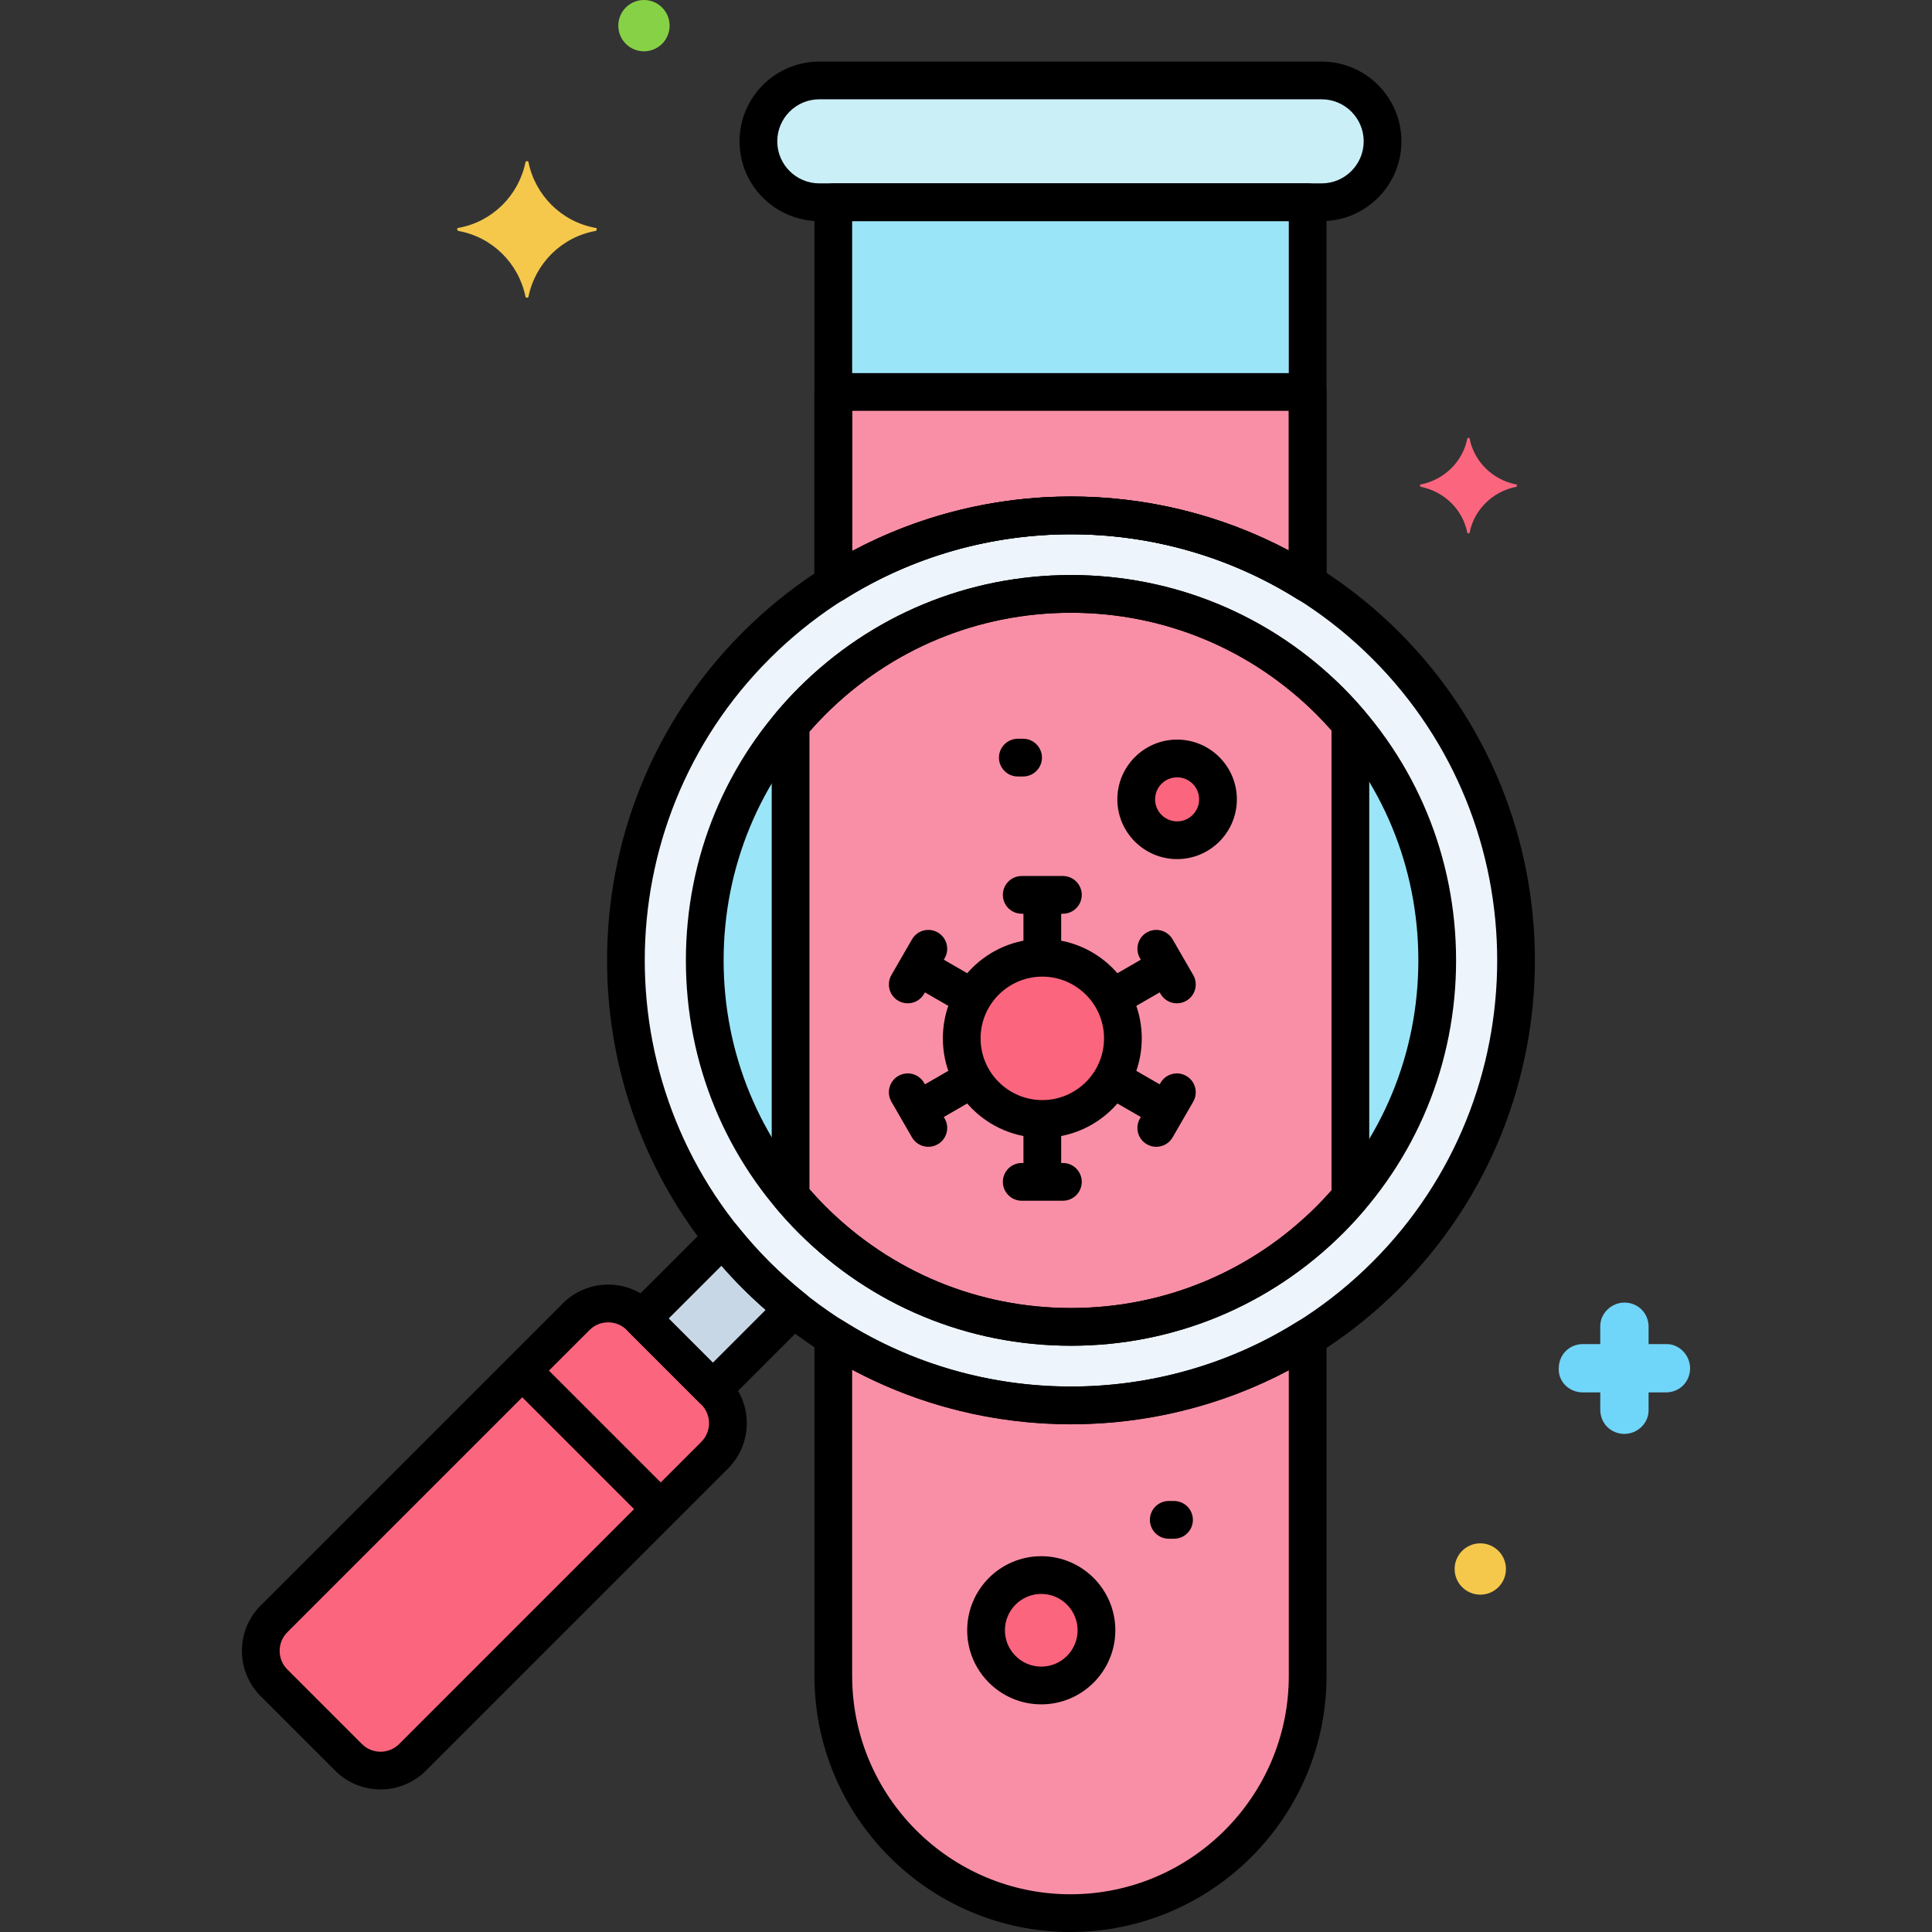 <?xml version="1.0" encoding="utf-8"?>
<!-- Generator: Adobe Illustrator 24.0.0, SVG Export Plug-In . SVG Version: 6.00 Build 0)  -->
<svg version="1.1" xmlns="http://www.w3.org/2000/svg" xmlns:xlink="http://www.w3.org/1999/xlink" x="0px" y="0px"
	 viewBox="0 0 256 256" style="enable-background:new 0 0 256 256;" xml:space="preserve">
<rect x="0" y="0" width="256" height="256" fill="#333333" stroke="none"/>
<style type="text/css">
	.st0{fill:#6CADEF;}
	.st1{fill:#F9D0B4;}
	.st2{fill:#5B5D60;}
	.st3{fill:#9BE5F9;}
	.st4{fill:#FC657E;}
	.st5{fill:#70D6F9;}
	.st6{fill:#F5C84C;}
	.st7{fill:#F98FA6;}
	.st8{fill:#FED690;}
	.st9{fill:#87D147;}
	.st10{fill:#B2E26D;}
	.st11{fill:#EDF4FC;}
	.st12{fill:#FCDD86;}
	.st13{fill:#754E34;}
	.st14{fill:#B598F9;}
	.st15{fill:#5290DB;}
	.st16{fill:#C7D7E5;}
	.st17{fill:#C18E6B;}
	.st18{fill:#DAE6F1;}
	.st19{fill:#3CAADC;}
	.st20{fill:#818182;}
	.st21{fill:#CBEFF7;}
	.st22{fill:#FCA265;}
	.st23{fill:#A57453;}
	.st24{fill:#8652D8;}
	.st25{fill:#966AEA;}
	.st26{fill:#FEB872;}
	.st27{fill:#EDB311;}
	.st28{fill:#EF4460;}
</style>
<g id="Layer_1">
</g>
<g id="Layer_2">
</g>
<g id="Layer_3">
</g>
<g id="Layer_4">
</g>
<g id="Layer_5">
</g>
<g id="Layer_6">
</g>
<g id="Layer_7">
</g>
<g id="Layer_8">
</g>
<g id="Layer_9">
</g>
<g id="Layer_10">
</g>
<g id="Layer_11">
</g>
<g id="Layer_12">
</g>
<g id="Layer_13">
	<g>
		<g>
			<g>
				<path class="st4" d="M94.695,184.345l-9.872-9.872c-2.341-2.341-6.137-2.341-8.478,0L36.31,214.507
					c-2.341,2.341-2.341,6.137,0,8.478l9.872,9.872c2.341,2.341,6.137,2.341,8.478,0l40.034-40.034
					C97.036,190.482,97.036,186.686,94.695,184.345z"/>
			</g>
		</g>
		<g>
			<g>
				<path class="st16" d="M100.19,168.977c-1.588-1.588-3.055-3.25-4.424-4.964l-10.701,10.701l9.388,9.388l10.701-10.701
					C103.44,172.032,101.778,170.565,100.19,168.977z"/>
			</g>
		</g>
		<g>
			<g>
				<path class="st7" d="M110.417,177.144v44.928c0,17.357,14.071,31.428,31.428,31.428s31.428-14.071,31.428-31.428v-44.845
					C154.113,189.274,129.55,189.247,110.417,177.144z"/>
			</g>
		</g>
		<g>
			<g>
				<path class="st21" d="M175.127,10.658h-66.565c-4.457,0-8.07,3.613-8.07,8.07s3.613,8.07,8.07,8.07h66.565
					c4.457,0,8.07-3.613,8.07-8.07S179.584,10.658,175.127,10.658z"/>
			</g>
		</g>
		<g>
			<g>
				<path class="st3" d="M110.417,26.798V77.37c19.134-12.103,43.697-12.13,62.856-0.082V26.798H110.417z"/>
			</g>
		</g>
		<g>
			<g>
				<circle class="st4" cx="137.972" cy="216.02" r="7.316"/>
			</g>
		</g>
		<g>
			<g>
				<path class="st7" d="M110.417,51.939V77.37c19.134-12.103,43.697-12.13,62.856-0.082V51.939H110.417z"/>
			</g>
		</g>
		<g>
			<g>
				<circle class="st11" cx="141.91" cy="127.257" r="59.001"/>
			</g>
		</g>
		<g>
			<g>
				<path class="st3" d="M176.24,92.926c-18.971-18.972-49.685-18.976-68.66,0.001c-18.93,18.93-18.93,49.731,0,68.66
					c18.972,18.973,49.685,18.977,68.66,0C195.171,142.658,195.17,111.857,176.24,92.926z"/>
			</g>
		</g>
		<g>
			<g>
				<path class="st7" d="M176.24,92.926c-18.971-18.972-49.685-18.976-68.66,0.001c-0.998,0.998-1.931,2.035-2.824,3.095v62.469
					c0.893,1.06,1.826,2.098,2.824,3.095c18.972,18.973,49.685,18.977,68.66,0c0.949-0.949,1.837-1.936,2.691-2.941V95.868
					C178.078,94.862,177.19,93.876,176.24,92.926z"/>
			</g>
		</g>
		<g>
			<g>
				<circle class="st4" cx="155.972" cy="105.918" r="5.418"/>
			</g>
		</g>
		<g>
			<g>
				<circle class="st4" cx="138.111" cy="137.588" r="10.679"/>
			</g>
		</g>
		<g>
			<g>
				<path class="st5" d="M220.846,178.1h-2.4v-2.3c0-1.8-1.4-3.2-3.2-3.2c-1.7,0-3.2,1.4-3.2,3.1v2.4h-2.3c-1.8,0-3.2,1.4-3.2,3.2
					c-0.1,1.7,1.3,3.2,3.2,3.2h2.3v2.3c0,1.8,1.4,3.2,3.2,3.2c1.7,0,3.2-1.4,3.2-3.1v-2.4h2.3c1.8,0,3.2-1.4,3.2-3.2
					C223.946,179.6,222.546,178.1,220.846,178.1z"/>
			</g>
		</g>
		<g>
			<g>
				<path class="st6" d="M196.146,204.5c-1.878,0-3.4,1.522-3.4,3.4c0,1.878,1.522,3.4,3.4,3.4s3.4-1.522,3.4-3.4
					C199.546,206.022,198.024,204.5,196.146,204.5z"/>
			</g>
		</g>
		<g>
			<g>
				<path class="st4" d="M200.928,64.2c-3.1-0.6-5.6-3-6.2-6.1c0-0.1-0.3-0.1-0.3,0c-0.6,3.1-3.1,5.5-6.2,6.1c-0.1,0-0.1,0.2,0,0.3
					c3.1,0.6,5.6,3,6.2,6.1c0,0.1,0.3,0.1,0.3,0c0.6-3.1,3.1-5.5,6.2-6.1C201.028,64.4,201.028,64.2,200.928,64.2z"/>
			</g>
		</g>
		<g>
			<g>
				<path class="st9" d="M85.328,0c-1.878,0-3.4,1.522-3.4,3.4c0,1.878,1.522,3.4,3.4,3.4c1.878,0,3.4-1.522,3.4-3.4
					C88.728,1.522,87.205,0,85.328,0z"/>
			</g>
		</g>
		<g>
			<g>
				<path class="st6" d="M78.928,30.2c-4.5-0.8-8-4.3-8.9-8.7c0-0.2-0.4-0.2-0.4,0c-0.9,4.4-4.4,7.9-8.9,8.7c-0.2,0-0.2,0.3,0,0.4
					c4.5,0.8,8,4.3,8.9,8.7c0,0.2,0.4,0.2,0.4,0c0.9-4.4,4.4-7.9,8.9-8.7C79.128,30.5,79.128,30.2,78.928,30.2z"/>
			</g>
		</g>
		<g>
			<g>
				<g>
					<path d="M96.462,182.577l-9.872-9.872c-1.604-1.604-3.737-2.488-6.006-2.488h0c-2.269,0-4.402,0.884-6.006,2.488
						l-40.034,40.034c-1.605,1.604-2.488,3.738-2.488,6.007s0.884,4.402,2.488,6.006l9.872,9.873
						c1.656,1.656,3.831,2.483,6.006,2.483s4.351-0.828,6.007-2.484l40.034-40.034c1.604-1.604,2.488-3.738,2.488-6.007
						S98.067,184.182,96.462,182.577z M92.927,191.055l-40.034,40.034c-1.362,1.363-3.578,1.363-4.943,0l-9.872-9.873
						c-0.66-0.66-1.023-1.537-1.023-2.471s0.363-1.812,1.023-2.472l40.034-40.034c0.682-0.681,1.577-1.022,2.472-1.022
						c0.895,0,1.79,0.341,2.471,1.022l9.872,9.872c0.66,0.66,1.023,1.538,1.023,2.472S93.587,190.395,92.927,191.055z"/>
				</g>
			</g>
		</g>
		<g>
			<g>
				<path d="M88.759,197.634l-17.188-17.188c-0.976-0.977-2.56-0.977-3.535,0c-0.977,0.976-0.977,2.559,0,3.535l17.188,17.188
					c0.488,0.488,1.128,0.732,1.768,0.732s1.28-0.244,1.768-0.732C89.736,200.193,89.736,198.61,88.759,197.634z"/>
			</g>
		</g>
		<g>
			<g>
				<g>
					<path d="M106.714,171.448c-1.706-1.362-3.306-2.788-4.756-4.238c-1.45-1.451-2.876-3.051-4.238-4.756
						c-0.444-0.556-1.104-0.896-1.814-0.936c-0.712-0.04-1.404,0.225-1.907,0.729l-10.701,10.702c-0.977,0.976-0.977,2.559,0,3.535
						l9.388,9.388c0.469,0.469,1.104,0.732,1.768,0.732s1.299-0.263,1.768-0.732l10.701-10.702c0.503-0.503,0.768-1.197,0.729-1.907
						C107.61,172.552,107.27,171.892,106.714,171.448z M94.453,180.567l-5.853-5.853l6.999-6.999
						c0.924,1.061,1.868,2.074,2.824,3.029c0.955,0.956,1.968,1.9,3.029,2.824L94.453,180.567z"/>
				</g>
			</g>
		</g>
		<g>
			<g>
				<path d="M155.564,198.889h-0.697c-1.381,0-2.5,1.119-2.5,2.5s1.119,2.5,2.5,2.5h0.697c1.381,0,2.5-1.119,2.5-2.5
					S156.945,198.889,155.564,198.889z"/>
			</g>
		</g>
		<g>
			<g>
				<path d="M135.564,97.889h-0.697c-1.381,0-2.5,1.119-2.5,2.5s1.119,2.5,2.5,2.5h0.697c1.381,0,2.5-1.119,2.5-2.5
					S136.945,97.889,135.564,97.889z"/>
			</g>
		</g>
		<g>
			<g>
				<path d="M138.111,118.257c-1.381,0-2.5,1.119-2.5,2.5v4.365c0,1.381,1.119,2.5,2.5,2.5s2.5-1.119,2.5-2.5v-4.365
					C140.611,119.376,139.492,118.257,138.111,118.257z"/>
			</g>
		</g>
		<g>
			<g>
				<path d="M140.839,116.075h-5.455c-1.381,0-2.5,1.119-2.5,2.5s1.119,2.5,2.5,2.5h5.455c1.381,0,2.5-1.119,2.5-2.5
					S142.22,116.075,140.839,116.075z"/>
			</g>
		</g>
		<g>
			<g>
				<path d="M138.111,147.555c-1.381,0-2.5,1.119-2.5,2.5v4.365c0,1.381,1.119,2.5,2.5,2.5s2.5-1.119,2.5-2.5v-4.365
					C140.611,148.674,139.492,147.555,138.111,147.555z"/>
			</g>
		</g>
		<g>
			<g>
				<path d="M140.839,154.102h-5.455c-1.381,0-2.5,1.119-2.5,2.5s1.119,2.5,2.5,2.5h5.455c1.381,0,2.5-1.119,2.5-2.5
					S142.22,154.102,140.839,154.102z"/>
			</g>
		</g>
		<g>
			<g>
				<path d="M128.565,129.19l-3.78-2.183c-1.195-0.691-2.725-0.281-3.415,0.915c-0.69,1.195-0.281,2.725,0.915,3.415l3.78,2.183
					c0.394,0.228,0.823,0.335,1.248,0.335c0.864,0,1.704-0.448,2.167-1.25C130.17,131.41,129.761,129.88,128.565,129.19z"/>
			</g>
		</g>
		<g>
			<g>
				<path d="M124.259,123.554c-1.197-0.692-2.725-0.28-3.415,0.915l-2.728,4.725c-0.69,1.196-0.281,2.725,0.915,3.415
					c0.394,0.228,0.824,0.335,1.248,0.335c0.864,0,1.705-0.449,2.167-1.25l2.728-4.725
					C125.865,125.773,125.455,124.244,124.259,123.554z"/>
			</g>
		</g>
		<g>
			<g>
				<path d="M153.937,143.838l-3.78-2.182c-1.193-0.69-2.724-0.281-3.415,0.915c-0.69,1.196-0.28,2.725,0.915,3.415l3.78,2.182
					c0.394,0.228,0.823,0.335,1.248,0.335c0.863,0,1.704-0.449,2.167-1.25C155.543,146.058,155.133,144.528,153.937,143.838z"/>
			</g>
		</g>
		<g>
			<g>
				<path d="M157.191,142.567c-1.193-0.689-2.725-0.281-3.415,0.915l-2.728,4.725c-0.69,1.196-0.28,2.725,0.915,3.415
					c0.394,0.228,0.823,0.335,1.248,0.335c0.863,0,1.704-0.449,2.167-1.25l2.728-4.725
					C158.797,144.787,158.387,143.258,157.191,142.567z"/>
			</g>
		</g>
		<g>
			<g>
				<path d="M129.48,142.571c-0.692-1.196-2.22-1.607-3.416-0.915l-3.78,2.182c-1.196,0.69-1.605,2.219-0.915,3.415
					c0.463,0.802,1.303,1.25,2.167,1.25c0.424,0,0.854-0.108,1.248-0.335l3.78-2.182C129.761,145.296,130.17,143.767,129.48,142.571
					z"/>
			</g>
		</g>
		<g>
			<g>
				<path d="M125.174,148.207l-2.728-4.725c-0.69-1.196-2.22-1.607-3.415-0.915c-1.196,0.69-1.605,2.219-0.915,3.415l2.728,4.725
					c0.463,0.802,1.303,1.25,2.167,1.25c0.424,0,0.854-0.108,1.248-0.335C125.455,150.932,125.865,149.403,125.174,148.207z"/>
			</g>
		</g>
		<g>
			<g>
				<path d="M154.853,127.922c-0.69-1.197-2.222-1.604-3.415-0.915l-3.78,2.183c-1.195,0.69-1.605,2.219-0.915,3.415
					c0.463,0.802,1.304,1.25,2.167,1.25c0.425,0,0.854-0.108,1.248-0.335l3.78-2.183
					C155.133,130.647,155.543,129.118,154.853,127.922z"/>
			</g>
		</g>
		<g>
			<g>
				<path d="M158.106,129.194l-2.728-4.725c-0.69-1.197-2.222-1.605-3.415-0.915c-1.195,0.69-1.605,2.219-0.915,3.415l2.728,4.725
					c0.463,0.802,1.304,1.25,2.167,1.25c0.425,0,0.854-0.108,1.248-0.335C158.387,131.919,158.797,130.39,158.106,129.194z"/>
			</g>
		</g>
		<g>
			<g>
				<g>
					<path d="M174.481,175.038c-0.797-0.44-1.769-0.413-2.54,0.072c-18.296,11.505-41.923,11.475-60.188-0.079
						c-0.77-0.487-1.745-0.516-2.542-0.077c-0.798,0.439-1.294,1.279-1.294,2.19v44.928c0,18.708,15.22,33.928,33.928,33.928
						s33.928-15.22,33.928-33.928v-44.846C175.772,176.316,175.278,175.479,174.481,175.038z M170.772,222.072
						c0,15.951-12.977,28.928-28.928,28.928s-28.928-12.977-28.928-28.928v-40.581c17.98,9.606,39.853,9.633,57.856,0.069V222.072z"
						/>
				</g>
			</g>
		</g>
		<g>
			<g>
				<g>
					<path d="M175.127,8.159h-66.565c-5.828,0-10.57,4.742-10.57,10.57s4.742,10.57,10.57,10.57h66.565
						c5.828,0,10.57-4.742,10.57-10.57S180.955,8.159,175.127,8.159z M175.127,24.298h-66.565c-3.071,0-5.57-2.499-5.57-5.57
						s2.499-5.57,5.57-5.57h66.565c3.071,0,5.57,2.499,5.57,5.57S178.198,24.298,175.127,24.298z"/>
				</g>
			</g>
		</g>
		<g>
			<g>
				<g>
					<path d="M173.272,24.298h-62.856c-1.381,0-2.5,1.119-2.5,2.5V77.37c0,0.911,0.496,1.75,1.294,2.19
						c0.376,0.207,0.792,0.31,1.206,0.31c0.465,0,0.929-0.13,1.336-0.387c18.266-11.553,41.893-11.583,60.188-0.079
						c0.772,0.485,1.744,0.512,2.54,0.072c0.797-0.44,1.291-1.278,1.291-2.188V26.798C175.772,25.417,174.653,24.298,173.272,24.298
						z M170.772,72.953c-18.005-9.562-39.876-9.536-57.856,0.07V29.298h57.856V72.953z"/>
				</g>
			</g>
		</g>
		<g>
			<g>
				<g>
					<path d="M137.972,206.205c-5.412,0-9.815,4.403-9.815,9.816c0,5.412,4.403,9.815,9.815,9.815s9.815-4.403,9.815-9.815
						C147.787,210.608,143.384,206.205,137.972,206.205z M137.972,220.836c-2.655,0-4.815-2.16-4.815-4.815s2.16-4.816,4.815-4.816
						s4.815,2.161,4.815,4.816S140.627,220.836,137.972,220.836z"/>
				</g>
			</g>
		</g>
		<g>
			<g>
				<g>
					<path d="M173.272,49.438h-62.856c-1.381,0-2.5,1.119-2.5,2.5V77.37c0,0.911,0.496,1.75,1.294,2.19
						c0.376,0.207,0.792,0.31,1.206,0.31c0.465,0,0.929-0.129,1.336-0.387c18.266-11.553,41.893-11.583,60.188-0.079
						c0.772,0.485,1.744,0.512,2.54,0.072c0.797-0.44,1.291-1.278,1.291-2.188V51.938C175.772,50.558,174.653,49.438,173.272,49.438
						z M170.772,72.953c-18.005-9.562-39.876-9.536-57.856,0.07V54.438h57.856V72.953z"/>
				</g>
			</g>
		</g>
		<g>
			<g>
				<g>
					<path d="M185.398,83.769c-23.979-23.979-62.998-23.979-86.976,0c-23.979,23.979-23.979,62.997,0,86.976
						c11.991,11.991,27.737,17.984,43.488,17.984c15.747,0,31.5-5.996,43.488-17.984
						C209.378,146.766,209.378,107.748,185.398,83.769z M181.863,167.209c-22.029,22.03-57.875,22.03-79.906,0
						c-22.03-22.03-22.03-57.875,0-79.905c11.015-11.015,25.484-16.522,39.953-16.522s28.938,5.507,39.953,16.522
						C203.893,109.334,203.893,145.18,181.863,167.209z"/>
				</g>
			</g>
		</g>
		<g>
			<g>
				<g>
					<path d="M178.008,91.159c-9.647-9.648-22.467-14.962-36.096-14.963c-0.001,0-0.001,0-0.002,0
						c-13.629,0-26.449,5.314-36.097,14.963c-9.628,9.627-14.93,22.447-14.93,36.098c0,13.651,5.302,26.471,14.93,36.098
						c9.648,9.649,22.468,14.963,36.097,14.964c0.001,0,0.001,0,0.002,0c13.629,0,26.449-5.314,36.097-14.963
						c9.628-9.627,14.931-22.447,14.93-36.098C192.937,113.606,187.636,100.786,178.008,91.159z M174.473,159.819
						c-8.705,8.706-20.269,13.5-32.563,13.499c-12.293,0-23.857-4.794-32.561-13.499c-8.683-8.683-13.465-20.247-13.465-32.563
						c0-12.315,4.782-23.879,13.465-32.563c0,0,0,0,0,0c8.704-8.705,20.269-13.499,32.563-13.499
						c12.293,0,23.856,4.794,32.561,13.498c8.683,8.684,13.465,20.248,13.465,32.563
						C187.938,139.572,183.156,151.136,174.473,159.819z"/>
				</g>
			</g>
		</g>
		<g>
			<g>
				<g>
					<path d="M180.838,94.25c-0.989-1.165-1.914-2.177-2.83-3.092c-9.647-9.648-22.467-14.962-36.096-14.963
						c-0.001,0-0.001,0-0.002,0c-13.629,0-26.449,5.314-36.097,14.963c-0.979,0.979-1.95,2.043-2.969,3.253
						c-0.379,0.451-0.587,1.021-0.587,1.61v62.469c0,0.589,0.208,1.16,0.587,1.61c1.023,1.214,1.994,2.278,2.969,3.252
						c9.648,9.649,22.467,14.963,36.096,14.963c0.001,0,0.002,0,0.002,0c13.63,0,26.449-5.314,36.097-14.963
						c0.917-0.917,1.843-1.928,2.83-3.091c0.384-0.452,0.594-1.025,0.594-1.618V95.868C181.432,95.276,181.222,94.703,180.838,94.25
						z M176.432,157.717c-0.677,0.773-1.322,1.466-1.959,2.103c-8.704,8.705-20.269,13.499-32.563,13.499
						c-12.293,0-23.857-4.794-32.561-13.499c-0.687-0.687-1.376-1.428-2.091-2.25V96.945c0.713-0.82,1.402-1.562,2.092-2.251
						c8.704-8.705,20.269-13.499,32.563-13.499c12.293,0,23.856,4.794,32.561,13.498c0.635,0.636,1.28,1.328,1.959,2.103V157.717z"
						/>
				</g>
			</g>
		</g>
		<g>
			<g>
				<g>
					<path d="M155.972,98c-4.366,0-7.918,3.552-7.918,7.918s3.552,7.918,7.918,7.918s7.918-3.552,7.918-7.918S160.338,98,155.972,98
						z M155.972,108.836c-1.609,0-2.918-1.309-2.918-2.918s1.309-2.918,2.918-2.918s2.918,1.309,2.918,2.918
						S157.581,108.836,155.972,108.836z"/>
				</g>
			</g>
		</g>
		<g>
			<g>
				<g>
					<path d="M138.111,124.409c-7.267,0-13.179,5.912-13.179,13.179s5.912,13.179,13.179,13.179s13.179-5.912,13.179-13.179
						S145.378,124.409,138.111,124.409z M138.111,145.767c-4.51,0-8.179-3.669-8.179-8.179s3.669-8.179,8.179-8.179
						s8.179,3.669,8.179,8.179S142.621,145.767,138.111,145.767z"/>
				</g>
			</g>
		</g>
	</g>
</g>
<g id="Layer_14">
</g>
<g id="Layer_15">
</g>
<g id="Layer_16">
</g>
<g id="Layer_17">
</g>
<g id="Layer_18">
</g>
<g id="Layer_19">
</g>
<g id="Layer_20">
</g>
<g id="Layer_21">
</g>
<g id="Layer_22">
</g>
<g id="Layer_23">
</g>
<g id="Layer_24">
</g>
<g id="Layer_25">
</g>
<g id="Layer_26">
</g>
<g id="Layer_27">
</g>
<g id="Layer_28">
</g>
<g id="Layer_29">
</g>
<g id="Layer_30">
</g>
<g id="Layer_31">
</g>
<g id="Layer_32">
</g>
<g id="Layer_33">
</g>
<g id="Layer_34">
</g>
<g id="Layer_35">
</g>
<g id="Layer_36">
</g>
<g id="Layer_37">
</g>
<g id="Layer_38">
</g>
<g id="Layer_39">
</g>
<g id="Layer_40">
</g>
<g id="Layer_41">
</g>
<g id="Layer_42">
</g>
<g id="Layer_43">
</g>
<g id="Layer_44">
</g>
<g id="Layer_45">
</g>
<g id="Layer_46">
</g>
<g id="Layer_47">
</g>
<g id="Layer_48">
</g>
<g id="Layer_49">
</g>
<g id="Layer_50">
</g>
<g id="Layer_51">
</g>
<g id="Layer_52">
</g>
<g id="Layer_53">
</g>
<g id="Layer_54">
</g>
<g id="Layer_55">
</g>
<g id="Layer_56">
</g>
<g id="Layer_57">
</g>
<g id="Layer_58">
</g>
<g id="Layer_59">
</g>
<g id="Layer_60">
</g>
<g id="Layer_61">
</g>
<g id="Layer_62">
</g>
<g id="Layer_63">
</g>
<g id="Layer_64">
</g>
<g id="Layer_65">
</g>
<g id="Layer_66">
</g>
<g id="Layer_67">
</g>
<g id="Layer_68">
</g>
<g id="Layer_69">
</g>
<g id="Layer_70">
</g>
<g id="Layer_71">
</g>
<g id="Layer_72">
</g>
<g id="Layer_73">
</g>
<g id="Layer_74">
</g>
<g id="Layer_75">
</g>
<g id="Layer_76">
</g>
<g id="Layer_77">
</g>
<g id="Layer_78">
</g>
<g id="Layer_79">
</g>
<g id="Layer_80">
</g>
</svg>
